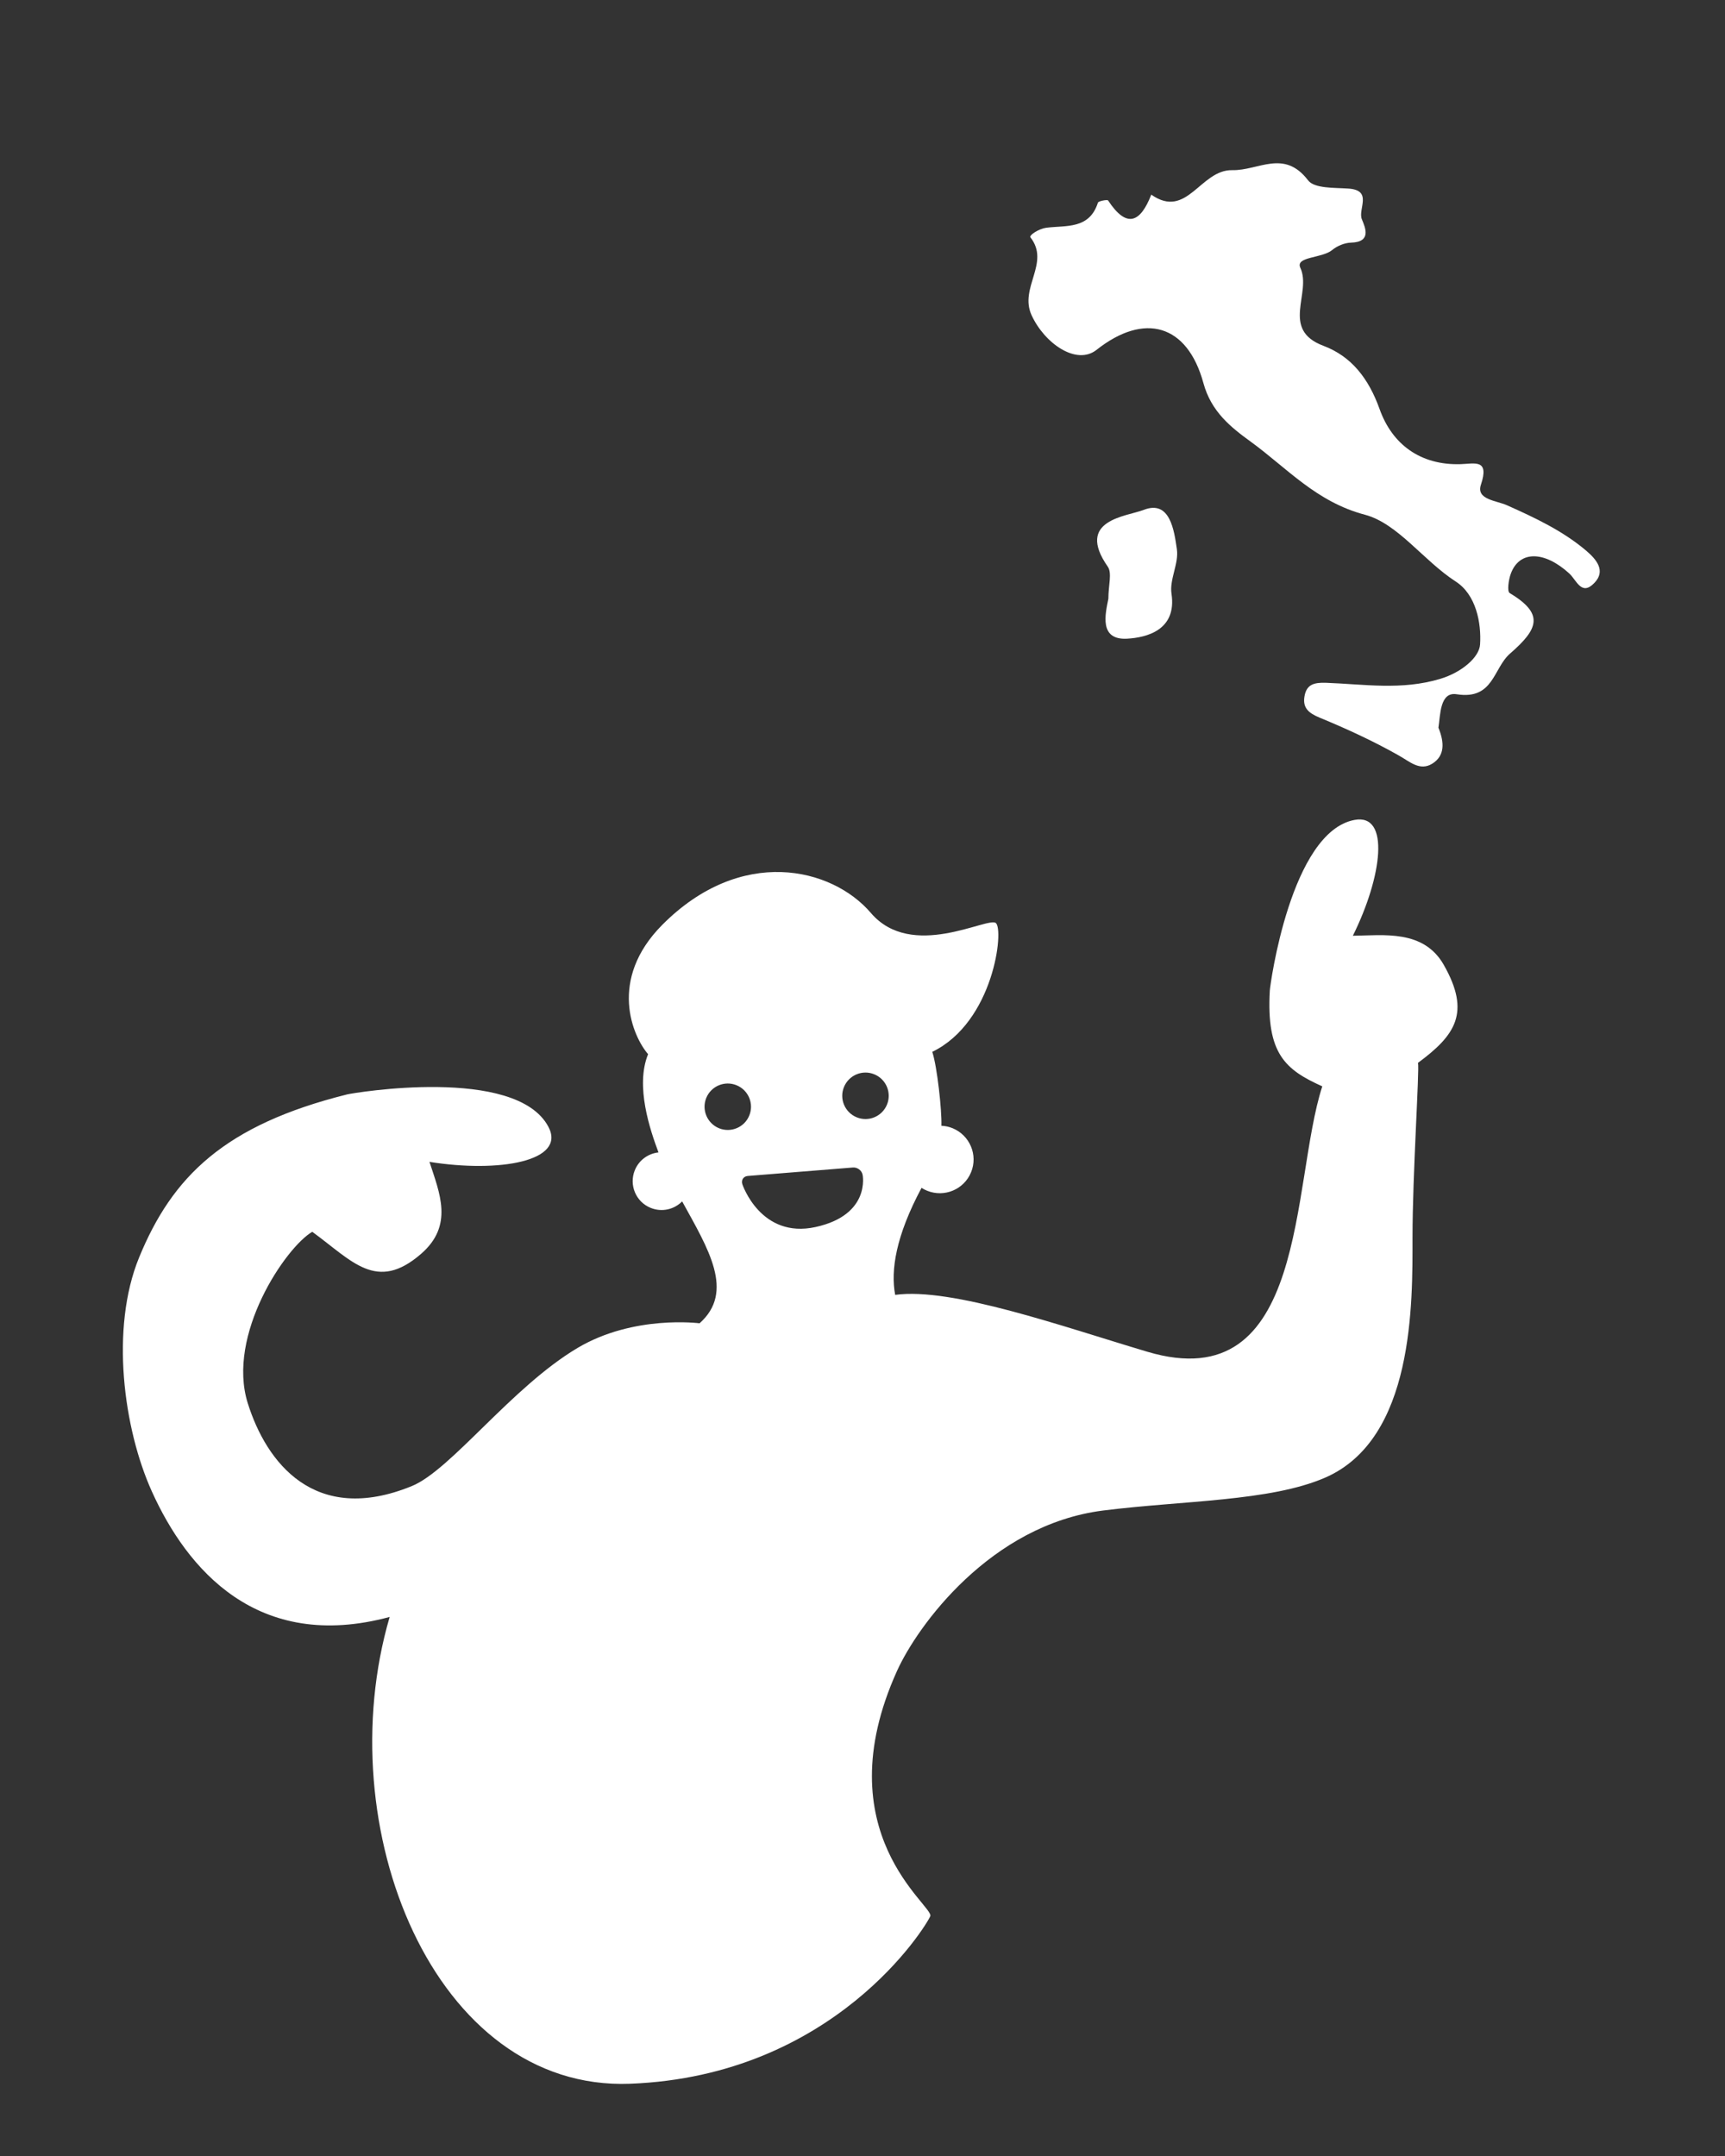 <svg enable-background="new 0 0 312 390" height="390" viewBox="0 0 312 390" width="312" xmlns="http://www.w3.org/2000/svg"><rect x="0" y="0" width="312" height="390" fill="#333333" stroke="none"/><g fill="#fff"><path d="m 286.96 99.67 c -4.27 -3.64 -9.33 -6.01 -14.41 -8.28 -1.9 -.85 -5.6 -1.01 -4.7 -3.7 1.58 -4.72 -1.13 -3.81 -3.65 -3.73 -7.3 .23 -12.4 -3.59 -14.67 -9.95 -1.97 -5.51 -5.07 -9.54 -10.17 -11.46 -7.83 -2.94 -2.05 -9.55 -4.17 -14.11 -.94 -2.05 3.92 -1.69 5.76 -3.21 .9 -.75 2.26 -1.31 3.43 -1.34 3.7 -.11 2.59 -2.66 1.94 -4.22 -.76 -1.83 2.05 -5.27 -2.46 -5.56 -2.51 -.17 -6.13 .01 -7.27 -1.49 -4.35 -5.7 -8.96 -1.74 -13.72 -1.84 -5.79 -.1 -8.15 8.98 -14.64 4.43 -1.97 5.05 -4.43 6.19 -7.81 1.05 -.13 -.19 -1.73 .1 -1.84 .4 -1.55 4.86 -5.76 4.08 -9.36 4.54 -1.31 .18 -3.15 1.35 -2.84 1.74 3.62 4.64 -2.08 9.09 .2 14.07 2.33 5.09 8.11 9.16 11.76 6.27 8.61 -6.81 16.4 -4.67 19.32 6.01 1.41 5.18 4.94 7.98 8.58 10.62 6.55 4.77 11.85 10.89 20.64 13.2 5.95 1.59 10.58 8.31 16.4 12.07 3.71 2.38 4.67 7.51 4.42 11.4 -.14 2.33 -3.35 5.06 -7.18 6.21 -6.99 2.12 -13.82 .97 -20.71 .72 -2.17 -.07 -3.51 .31 -3.87 2.47 -.35 2.09 .76 3.01 2.73 3.83 4.87 2.01 9.7 4.23 14.28 6.82 2.06 1.15 3.86 2.91 6.12 1.5 2.27 -1.42 2.19 -3.82 1.1 -6.5 .36 -2.28 .24 -6.52 3.28 -6.05 6.72 1.07 6.6 -4.7 9.69 -7.37 5.19 -4.51 6.14 -7.19 -.09 -10.94 -.48 -.29 -.2 -2.41 .22 -3.52 1.54 -4.16 6.02 -4.16 10.57 -.01 1.33 1.23 2.2 4.12 4.51 1.73 2.16 -2.2 .4 -4.26 -1.39 -5.8 z"/><path d="m 206.87 92.23 c -3.09 1.21 -12.44 1.77 -6.51 10.27 .81 1.16 .11 3.36 .11 5.81 -.55 2.75 -1.73 7.52 3.42 7.22 3.43 -.2 8.99 -1.51 8 -8.12 -.4 -2.58 1.35 -5.48 .97 -8.06 -.49 -3.41 -1.24 -8.97 -5.99 -7.12 z"/><path d="m 261.13 174.53 c -3.65 -6.42 -10.9 -5.33 -16.44 -5.26 5.3 -10.67 6.79 -22.18 .29 -20.95 -11.5 2.17 -15.25 29.79 -15.31 30.86 -.65 11.46 2.83 14.33 9.49 17.33 -5.71 17.59 -2.51 56.69 -31.67 48 -15.34 -4.57 -35.35 -11.69 -45.58 -10.28 -.84 -4.43 .11 -10.65 4.77 -19.36 .31 .2 .64 .38 1 .52 3.12 1.27 6.69 -.22 7.96 -3.35 1.27 -3.12 -.23 -6.68 -3.35 -7.96 -.66 -.27 -1.34 -.41 -2.02 -.44 .1 -2.76 -.77 -10.72 -1.65 -13.37 11.15 -5.42 13 -22.15 11.49 -23.31 -1.52 -1.15 -15.21 6.82 -22.59 -1.81 -7.08 -8.28 -23.51 -12.17 -37.73 2.14 -9.88 9.94 -5.33 20.21 -2.57 23.4 -2.36 5.79 .38 13.75 1.88 17.77 -1.85 .2 -3.53 1.38 -4.28 3.22 -1.09 2.67 .19 5.73 2.86 6.81 2.02 .83 4.25 .3 5.7 -1.17 4.73 8.6 9.57 16.34 3.15 22.05 0 0 -11.89 -1.57 -22.05 4.45 -11.94 7.08 -22.9 22.1 -30 25 -17.61 7.19 -26.33 -4.33 -29.67 -15 -3.87 -12.38 6.86 -28.19 11.67 -31 7.26 5.3 11.62 10.97 19.67 4 5.96 -5.16 3.35 -11.01 1.53 -16.65 12.59 2.02 24.83 -.11 21.5 -6.36 -5.87 -11.06 -35.29 -6.12 -36.4 -5.84 -22.16 5.53 -31.63 14.85 -37.63 29.52 -5.23 12.78 -2.83 30.92 2.33 42.33 6.33 14 19.05 29.12 43 22.67 -11.12 37.98 8.01 85.79 43.48 84.44 36.99 -1.41 53.56 -28.51 54.3 -30.32 .74 -1.82 -19.26 -15.06 -6.01 -44.37 3.68 -8.14 16.92 -26.42 37.26 -29 14.4 -1.82 30.22 -1.63 40.15 -5.94 16.17 -7.01 15.82 -31.64 15.82 -43.47 0 -11.33 1.28 -30.35 .99 -31.57 6.77 -5 9.58 -9.08 4.66 -17.73 z m -131.08 29.56 c -2.15 -.88 -3.18 -3.33 -2.31 -5.48 .88 -2.15 3.33 -3.18 5.48 -2.3 s 3.18 3.33 2.3 5.48 c -.87 2.14 -3.32 3.17 -5.47 2.3 z m 17.5 17.86 c -9.98 2.21 -13.28 -7.73 -13.28 -7.73 -.25 -.76 .2 -1.44 .99 -1.5 l 19.01 -1.53 c .8 -.06 1.59 .52 1.75 1.31 0 0 1.52 7.24 -8.47 9.45 z m 12.88 -22.14 c -.88 2.15 -3.33 3.18 -5.48 2.3 s -3.18 -3.33 -2.3 -5.48 3.33 -3.18 5.48 -2.3 3.18 3.33 2.3 5.48 z"/></g></svg>